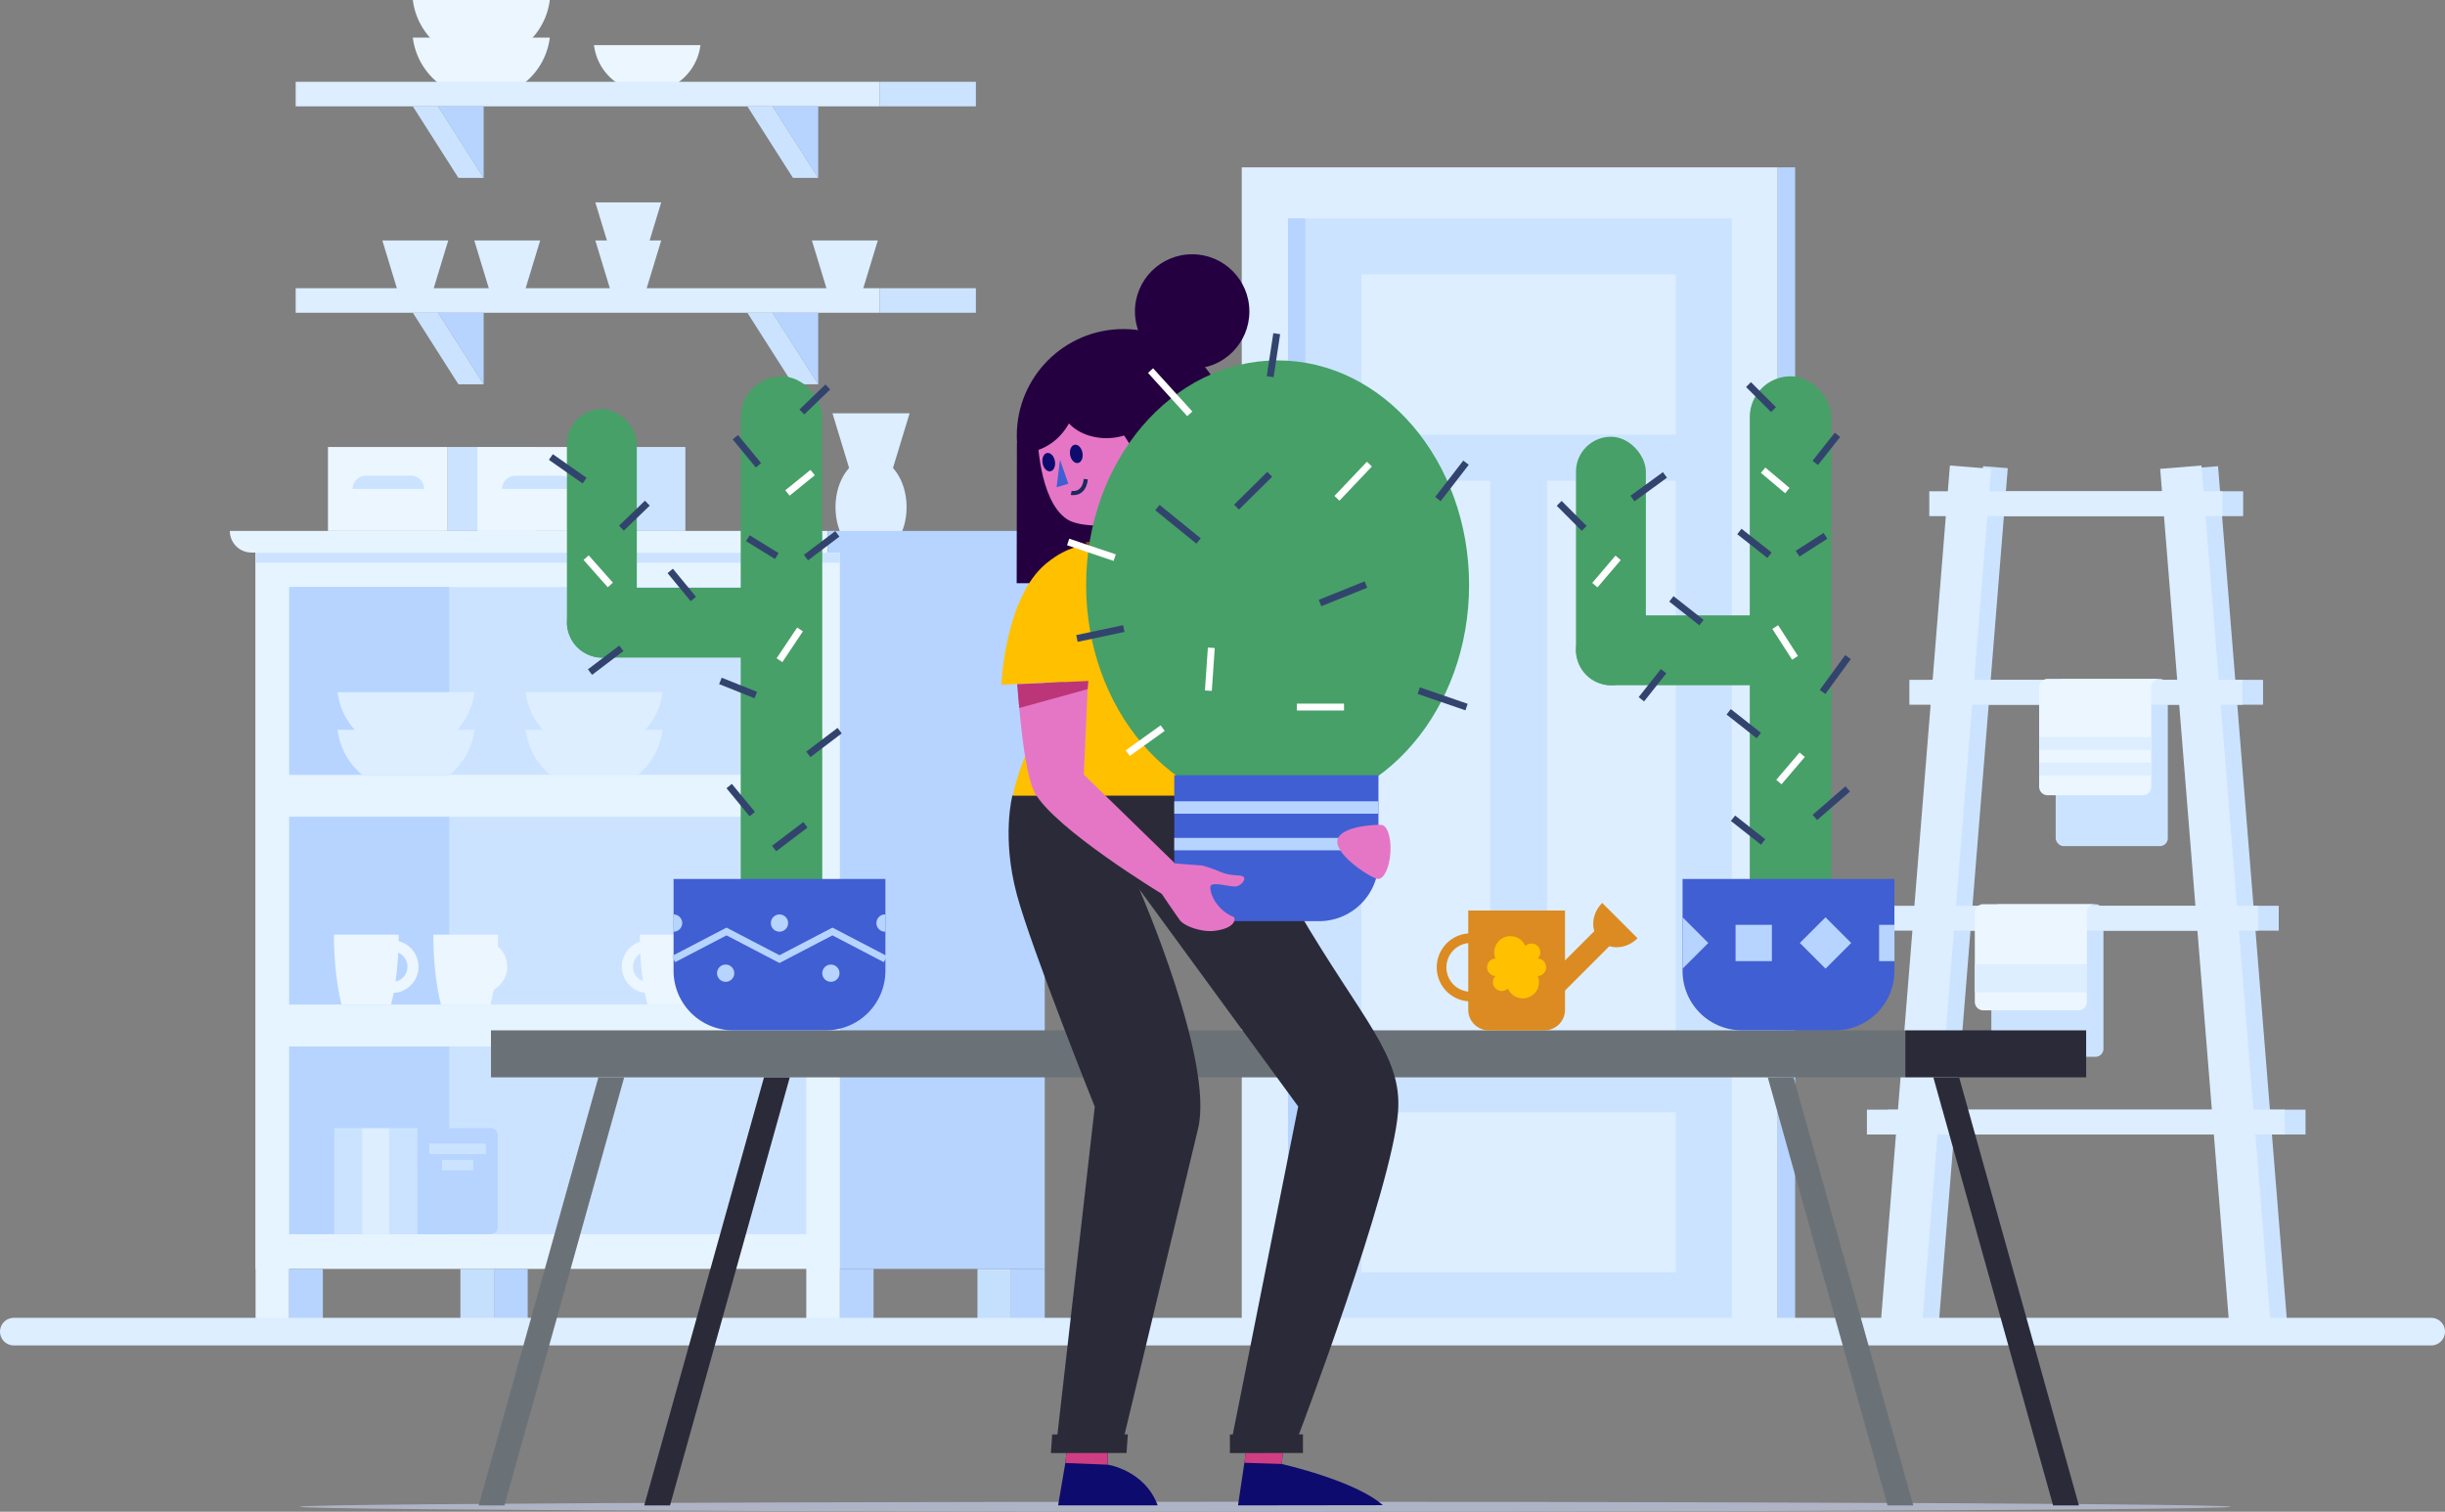 <svg xmlns="http://www.w3.org/2000/svg" viewBox="0 0 1771.38 1095.23"><rect x="0" y="0" width="1771.38" height="1095.23" fill="#808080" stroke="none"/><defs><style>.cls-1{fill:#dceeff;}.cls-2{fill:#cce3ff;}.cls-11,.cls-18,.cls-19,.cls-20,.cls-27,.cls-28,.cls-3,.cls-31,.cls-5,.cls-6,.cls-7{fill:none;}.cls-20,.cls-3{stroke:#b6d4ff;}.cls-11,.cls-12,.cls-18,.cls-19,.cls-20,.cls-27,.cls-28,.cls-3,.cls-31,.cls-5,.cls-6,.cls-7{stroke-miterlimit:10;}.cls-3{stroke-width:9px;}.cls-4{fill:#b6d4ff;}.cls-5{stroke:#cce3ff;}.cls-5,.cls-7{stroke-width:18px;}.cls-12,.cls-6,.cls-7{stroke:#dceeff;}.cls-6{stroke-width:30px;}.cls-12,.cls-8{fill:#ecf6ff;}.cls-9{fill:#e6f4ff;}.cls-10{fill:#c5e0fc;}.cls-11{stroke:#ecf6ff;stroke-width:8px;}.cls-12{stroke-linecap:round;stroke-width:20px;}.cls-13{fill:#afb3c6;}.cls-14{fill:#6b7277;}.cls-15{fill:#2b2a38;}.cls-16{fill:#47a067;}.cls-17{fill:#405fd3;}.cls-18{stroke:#32446d;}.cls-18,.cls-19,.cls-20{stroke-width:5px;}.cls-19{stroke:#fff;}.cls-21{fill:#0d0b6d;}.cls-22{fill:#cf3e83;}.cls-23{fill:#240040;}.cls-24{fill:#ffc000;}.cls-25{fill:#e576c6;}.cls-26{fill:#824f16;}.cls-27{stroke:#1c295e;}.cls-27,.cls-28{stroke-width:3px;}.cls-28{stroke:#ff9929;}.cls-29{fill:#bc3579;}.cls-30{fill:#db8b21;}.cls-31{stroke:#db8b21;stroke-width:7px;}</style></defs><title>back and obj 23</title><g id="Back"><rect class="cls-1" x="899.64" y="121.24" width="388.31" height="836.92"/><rect class="cls-2" x="945.79" y="158.16" width="308.92" height="800"/><rect class="cls-1" x="986.4" y="198.78" width="227.69" height="116.09"/><rect class="cls-1" x="986.4" y="805.77" width="227.69" height="116.09"/><rect class="cls-1" x="986.4" y="348.34" width="93.23" height="430.59"/><rect class="cls-1" x="1120.87" y="348.34" width="93.23" height="430.59"/><line class="cls-3" x1="967.73" y1="525.28" x2="1009.48" y2="525.28"/><circle class="cls-4" cx="967.73" cy="525.28" r="11.79"/><circle class="cls-4" cx="967.73" cy="566.83" r="11.79"/><rect class="cls-4" x="1287.94" y="121.24" width="12.62" height="835.25"/><rect class="cls-4" x="933.17" y="158.16" width="12.62" height="800"/><line class="cls-5" x1="1395.33" y1="962.46" x2="1445.64" y2="338.46"/><line class="cls-5" x1="1648.29" y1="962.46" x2="1597.98" y2="338.46"/><line class="cls-5" x1="1412.75" y1="364.93" x2="1625.14" y2="364.93"/><line class="cls-5" x1="1398.33" y1="501.55" x2="1639.56" y2="501.55"/><line class="cls-5" x1="1386.94" y1="665.24" x2="1650.94" y2="665.24"/><line class="cls-5" x1="1367.56" y1="812.93" x2="1670.33" y2="812.93"/><rect class="cls-2" x="1489.33" y="491.83" width="81.23" height="121.18" rx="5.72"/><rect class="cls-2" x="1442.71" y="655.07" width="81.23" height="110.56" rx="5.72"/><line class="cls-6" x1="1377.33" y1="962.46" x2="1427.64" y2="338.46"/><line class="cls-6" x1="1630.29" y1="962.46" x2="1579.98" y2="338.46"/><line class="cls-7" x1="1397.75" y1="364.93" x2="1610.14" y2="364.93"/><line class="cls-7" x1="1383.33" y1="501.55" x2="1624.56" y2="501.55"/><line class="cls-7" x1="1371.94" y1="665.24" x2="1635.94" y2="665.24"/><line class="cls-7" x1="1352.56" y1="812.93" x2="1655.33" y2="812.93"/><path class="cls-8" d="M1436.87,655.07h75.08a0,0,0,0,1,0,0v70.76a6.15,6.15,0,0,1-6.15,6.15h-68.92a6.15,6.15,0,0,1-6.15-6.15V661.22A6.15,6.15,0,0,1,1436.87,655.07Z"/><rect class="cls-1" x="1430.71" y="698.5" width="81.23" height="20.36"/><path class="cls-8" d="M1630.61,730.14a6,6,0,0,0-6,6v-6Z" transform="translate(-112.67 -75.07)"/><path class="cls-8" d="M1483.48,491.83h75.08a0,0,0,0,1,0,0V570a6.15,6.15,0,0,1-6.15,6.15h-68.92a6.15,6.15,0,0,1-6.15-6.15V498A6.15,6.15,0,0,1,1483.48,491.83Z"/><rect class="cls-1" x="1477.33" y="552.42" width="81.23" height="9.33"/><rect class="cls-1" x="1477.33" y="533.98" width="81.23" height="9.33"/><path class="cls-8" d="M1677.23,566.9a6.31,6.31,0,0,0-6,6.58V566.9Z" transform="translate(-112.67 -75.07)"/><polygon class="cls-1" points="588.22 174.21 635.97 174.21 623.11 216.5 601.08 216.5 588.22 174.21"/><polygon class="cls-1" points="431.3 174.21 479.05 174.21 466.19 216.5 444.16 216.5 431.3 174.21"/><polygon class="cls-1" points="431.3 146.6 479.05 146.6 466.19 188.89 444.16 188.89 431.3 146.6"/><polygon class="cls-1" points="343.61 174.21 391.35 174.21 378.5 216.5 356.46 216.5 343.61 174.21"/><polygon class="cls-1" points="277 174.21 324.75 174.21 311.89 216.5 289.86 216.5 277 174.21"/><rect class="cls-1" x="214.22" y="208.8" width="423.18" height="17.78"/><rect class="cls-2" x="637.4" y="208.8" width="69.62" height="17.78"/><polygon class="cls-4" points="317.37 226.57 350.41 278.42 350.41 226.57 317.37 226.57"/><polygon class="cls-2" points="299.08 226.57 332.12 278.42 350.41 278.42 317.37 226.57 299.08 226.57"/><polygon class="cls-4" points="559.74 226.57 592.79 278.42 592.79 226.57 559.74 226.57"/><polygon class="cls-2" points="541.45 226.57 574.5 278.42 592.79 278.42 559.74 226.57 541.45 226.57"/><path class="cls-8" d="M511,102.31a50,50,0,0,1-99.24,0Z" transform="translate(-112.67 -75.07)"/><path class="cls-8" d="M511,75.07a50,50,0,0,1-99.24,0Z" transform="translate(-112.67 -75.07)"/><path class="cls-8" d="M620.13,107.74a38.84,38.84,0,0,1-77.12,0Z" transform="translate(-112.67 -75.07)"/><rect class="cls-1" x="214.22" y="59.26" width="423.18" height="17.78"/><rect class="cls-2" x="637.4" y="59.26" width="69.62" height="17.78"/><polygon class="cls-4" points="317.37 77.04 350.41 128.88 350.41 77.04 317.37 77.04"/><polygon class="cls-2" points="299.08 77.04 332.12 128.88 350.41 128.88 317.37 77.04 299.08 77.04"/><polygon class="cls-4" points="559.74 77.04 592.79 128.88 592.79 77.04 559.74 77.04"/><polygon class="cls-2" points="541.45 77.04 574.5 128.88 592.79 128.88 559.74 77.04 541.45 77.04"/><polygon class="cls-1" points="603.12 299.43 659 299.43 643.95 348.93 618.17 348.93 603.12 299.43"/><ellipse class="cls-1" cx="631.06" cy="367.46" rx="25.76" ry="36.12"/><polygon class="cls-1" points="590.3 409.05 546.8 409.05 546.8 349.72 540.38 335.77 593.97 335.77 590.3 349.72 590.3 409.05"/><rect class="cls-9" x="185.17" y="400.32" width="423.35" height="518.97"/><rect class="cls-9" x="185.17" y="400.32" width="24.37" height="556.17"/><rect class="cls-4" x="209.55" y="919.29" width="24.37" height="37.2"/><rect class="cls-4" x="357.93" y="919.29" width="24.37" height="37.2"/><rect class="cls-4" x="608.52" y="919.29" width="24.37" height="37.2"/><rect class="cls-10" x="708.16" y="919.29" width="24.37" height="37.2"/><rect class="cls-9" x="584.15" y="400.32" width="24.37" height="556.17"/><rect class="cls-4" x="732.53" y="919.29" width="24.37" height="37.72"/><rect class="cls-10" x="333.56" y="919.29" width="24.37" height="37.2"/><rect class="cls-2" x="209.55" y="758.13" width="374.6" height="136.03"/><rect class="cls-4" x="209.55" y="758.13" width="115.89" height="136.03"/><rect class="cls-2" x="209.55" y="591.72" width="374.6" height="136.03"/><rect class="cls-4" x="209.55" y="591.72" width="115.89" height="136.03"/><rect class="cls-2" x="209.55" y="425.3" width="374.6" height="136.03"/><rect class="cls-4" x="209.55" y="425.3" width="115.89" height="136.03"/><rect class="cls-4" x="608.52" y="400.32" width="148.38" height="518.97"/><path class="cls-9" d="M166.51,384.64H599.69a0,0,0,0,1,0,0v15.67a0,0,0,0,1,0,0H182.18a15.67,15.67,0,0,1-15.67-15.67v0A0,0,0,0,1,166.51,384.64Z"/><path class="cls-4" d="M599.69,384.64h177.8a0,0,0,0,1,0,0v0a15.67,15.67,0,0,1-15.67,15.67H599.69a0,0,0,0,1,0,0V384.64A0,0,0,0,1,599.69,384.64Z"/><rect class="cls-2" x="185.17" y="400.53" width="423.35" height="7.19"/><rect class="cls-1" x="262.23" y="817.29" width="20.12" height="76.87"/><rect class="cls-2" x="242.11" y="817.29" width="20.12" height="76.87"/><rect class="cls-2" x="282.35" y="817.29" width="20.12" height="76.87"/><path class="cls-4" d="M302.48,817.29h53a5.13,5.13,0,0,1,5.13,5.13V889a5.13,5.13,0,0,1-5.13,5.13h-53a0,0,0,0,1,0,0V817.29A0,0,0,0,1,302.48,817.29Z"/><rect class="cls-2" x="440.42" y="886.9" width="7.61" height="40.92" transform="translate(-575.81 1276.52) rotate(-90)"/><rect class="cls-2" x="440.42" y="907.76" width="7.61" height="22.68" transform="translate(-587.55 1288.26) rotate(-90)"/><rect class="cls-8" x="237.61" y="323.84" width="86.71" height="60.8"/><rect class="cls-2" x="324.33" y="323.84" width="63.92" height="60.8"/><path class="cls-2" d="M265.08,344.6h32.59a9.64,9.64,0,0,1,9.64,9.64v0a0,0,0,0,1,0,0H255.44a0,0,0,0,1,0,0v0A9.64,9.64,0,0,1,265.08,344.6Z"/><rect class="cls-8" x="345.92" y="323.84" width="86.71" height="60.8"/><rect class="cls-2" x="432.63" y="323.84" width="63.92" height="60.8"/><path class="cls-2" d="M373.38,344.6H406a9.64,9.64,0,0,1,9.64,9.64v0a0,0,0,0,1,0,0H363.75a0,0,0,0,1,0,0v0A9.64,9.64,0,0,1,373.38,344.6Z"/><path class="cls-1" d="M456.42,603.76a49.87,49.87,0,0,1-17.9,32.64H375.09a49.92,49.92,0,0,1-17.91-32.64Z" transform="translate(-112.67 -75.07)"/><path class="cls-1" d="M456.42,576.51a50,50,0,0,1-99.24,0Z" transform="translate(-112.67 -75.07)"/><path class="cls-1" d="M592.73,603.76a49.87,49.87,0,0,1-17.9,32.64H511.4a49.92,49.92,0,0,1-17.91-32.64Z" transform="translate(-112.67 -75.07)"/><path class="cls-1" d="M592.73,576.51a50,50,0,0,1-99.24,0Z" transform="translate(-112.67 -75.07)"/><path class="cls-8" d="M401.52,752.19c0,19.29-2.06,36.94-5.49,50.63H360.09c-3.43-13.69-5.49-31.34-5.49-50.63" transform="translate(-112.67 -75.07)"/><path class="cls-11" d="M399.74,760.66a15,15,0,0,1-5.83,29.52" transform="translate(-112.67 -75.07)"/><path class="cls-8" d="M473.52,752.19c0,19.29-2.06,36.94-5.49,50.63H432.09c-3.43-13.69-5.49-31.34-5.49-50.63" transform="translate(-112.67 -75.07)"/><path class="cls-11" d="M464,760.66a15,15,0,0,1-5.83,29.52" transform="translate(-112.67 -75.07)"/><path class="cls-8" d="M623.14,752.19c0,19.29-2.06,36.94-5.49,50.63H581.71c-3.43-13.69-5.49-31.34-5.49-50.63" transform="translate(-112.67 -75.07)"/><path class="cls-11" d="M579.37,760.66a15,15,0,0,0,5.83,29.52" transform="translate(-112.67 -75.07)"/><line class="cls-12" x1="1761.38" y1="964.75" x2="10" y2="964.75"/></g><g id="Man"><ellipse class="cls-13" cx="916.73" cy="1091.62" rx="699.6" ry="3.62"/><rect class="cls-14" x="355.71" y="746.47" width="1024.62" height="34.05"/><rect class="cls-15" x="1493" y="821.54" width="131.08" height="34.05" transform="translate(3004.4 1602.06) rotate(180)"/><polygon class="cls-15" points="1487.45 1090.63 1506.13 1090.63 1419.38 780.52 1400.69 780.52 1487.45 1090.63"/><polygon class="cls-14" points="1367.48 1090.63 1386.16 1090.63 1299.41 780.52 1280.73 780.52 1367.48 1090.63"/><polygon class="cls-14" points="365.47 1090.63 346.79 1090.63 433.54 780.52 452.23 780.52 365.47 1090.63"/><polygon class="cls-15" points="485.44 1090.63 466.75 1090.63 553.51 780.52 572.19 780.52 485.44 1090.63"/><rect class="cls-16" x="536.64" y="272.63" width="59.08" height="411.38" rx="29.54"/><rect class="cls-16" x="410.73" y="296.42" width="50.63" height="180.03" rx="25.31"/><rect class="cls-16" x="584.62" y="439.68" width="50.63" height="173.06" rx="25.31" transform="translate(-28.95 1061.07) rotate(-90)"/><path class="cls-17" d="M754.14,711.85v66.68a43.14,43.14,0,0,1-43,43H643.67a43.14,43.14,0,0,1-43-43V711.85Z" transform="translate(-112.67 -75.07)"/><line class="cls-18" x1="583.94" y1="403.96" x2="606.64" y2="386.78"/><line class="cls-18" x1="427.46" y1="486.91" x2="450.15" y2="469.72"/><line class="cls-18" x1="585.63" y1="546.53" x2="608.32" y2="529.34"/><line class="cls-18" x1="560.84" y1="614.75" x2="583.53" y2="597.56"/><line class="cls-18" x1="549.5" y1="337.08" x2="532.76" y2="316.75"/><line class="cls-18" x1="502.31" y1="433.96" x2="485.57" y2="413.63"/><line class="cls-18" x1="545" y1="589.81" x2="528.27" y2="569.48"/><line class="cls-18" x1="580.94" y1="298.47" x2="599.75" y2="280.34"/><line class="cls-18" x1="450.2" y1="382.66" x2="469.01" y2="364.53"/><line class="cls-18" x1="562.79" y1="402.86" x2="541.82" y2="389.94"/><line class="cls-18" x1="547.55" y1="503.53" x2="521.93" y2="493.32"/><line class="cls-18" x1="423.54" y1="348.21" x2="399.1" y2="331.09"/><line class="cls-19" x1="570.51" y1="357.15" x2="588.76" y2="342.36"/><line class="cls-19" x1="442.17" y1="423.79" x2="424.64" y2="404.01"/><line class="cls-19" x1="564.73" y1="478.31" x2="579.64" y2="456.01"/><polyline class="cls-20" points="641.47 694.86 603.1 674.85 564.73 694.86 526.36 674.85 487.99 694.86"/><circle class="cls-4" cx="525.73" cy="705.06" r="6.26"/><circle class="cls-4" cx="601.97" cy="705.06" r="6.26"/><circle class="cls-4" cx="564.73" cy="668.75" r="6.26"/><path class="cls-4" d="M754.14,737.56v12.51a6.26,6.26,0,1,1,0-12.51Z" transform="translate(-112.67 -75.07)"/><path class="cls-4" d="M606.92,743.82a6.25,6.25,0,0,1-6.26,6.25V737.56A6.26,6.26,0,0,1,606.92,743.82Z" transform="translate(-112.67 -75.07)"/><rect class="cls-16" x="1267.69" y="272.63" width="59.08" height="411.38" rx="29.54"/><rect class="cls-16" x="1141.78" y="316.42" width="50.63" height="180.03" rx="25.31"/><rect class="cls-16" x="1315.67" y="459.68" width="50.63" height="173.06" rx="25.31" transform="translate(682.1 1812.13) rotate(-90)"/><path class="cls-17" d="M1219,636.79h153.48a0,0,0,0,1,0,0v66.67a43,43,0,0,1-43,43H1262a43,43,0,0,1-43-43V636.79A0,0,0,0,1,1219,636.79Z"/><line class="cls-18" x1="1281.99" y1="402.25" x2="1260.16" y2="385.06"/><line class="cls-18" x1="1232.73" y1="451.06" x2="1210.9" y2="433.88"/><line class="cls-18" x1="1255.54" y1="592.8" x2="1277.38" y2="609.99"/><line class="cls-18" x1="1252.41" y1="515.7" x2="1274.25" y2="532.88"/><line class="cls-18" x1="1315.14" y1="335.37" x2="1331.24" y2="315.03"/><line class="cls-18" x1="1189.15" y1="506.62" x2="1205.26" y2="486.29"/><line class="cls-18" x1="1338.87" y1="476.06" x2="1320.43" y2="501.31"/><line class="cls-18" x1="1284.88" y1="296.76" x2="1266.78" y2="278.62"/><line class="cls-18" x1="1147.72" y1="382.81" x2="1129.62" y2="364.67"/><line class="cls-18" x1="1302.35" y1="401.14" x2="1322.53" y2="388.22"/><line class="cls-18" x1="1338.66" y1="571.55" x2="1314.88" y2="592.23"/><line class="cls-18" x1="1182.72" y1="361.2" x2="1206.24" y2="344.07"/><line class="cls-19" x1="1294.92" y1="355.43" x2="1277.36" y2="340.64"/><line class="cls-19" x1="1155.44" y1="423.94" x2="1172.32" y2="404.15"/><line class="cls-19" x1="1288.79" y1="566.59" x2="1305.67" y2="546.8"/><line class="cls-19" x1="1300.49" y1="476.6" x2="1286.14" y2="454.29"/><rect class="cls-4" x="1257.41" y="670.02" width="26.31" height="26.31"/><rect class="cls-4" x="1361.41" y="670.02" width="11.11" height="26.31"/><rect class="cls-4" x="1422.09" y="745.08" width="26.31" height="26.31" transform="translate(843.85 -867.85) rotate(45)"/><polyline class="cls-4" points="1219.04 664.57 1237.64 683.17 1219.04 701.77"/><path class="cls-21" d="M915.45,1108.84l-.28,27.35s26.89,4,36.21,29.5H879.26l5.23-30.72,3.08-26.65Z" transform="translate(-112.67 -75.07)"/><polygon class="cls-22" points="775.46 1026.58 771.82 1059.91 802.49 1061.13 802.65 1034.78 775.46 1026.58"/><path class="cls-21" d="M1044,1114.19l-2.87,21.49s53.35,12,73.41,29.87l-104.94.14,9.2-61.54Z" transform="translate(-112.67 -75.07)"/><polygon class="cls-22" points="905.57 1033.76 901.46 1059.76 928.48 1060.62 930.9 1042.78 905.57 1033.76"/><circle class="cls-23" cx="813.86" cy="315.6" r="77.2"/><path class="cls-15" d="M1053.36,1115.24l-47.71-.15L1053.2,876.7,938.13,719.38s54.26,124.31,42.56,173.24c-7.67,32.12-54.36,226.18-54.36,226.18H878.26l27.57-241.88s-46-114.74-56.49-153.84c-11.21-41.86-3.16-71.8-3.16-71.8H985.87s39.06,35.52,66.82,82.87c47,80.17,76,105.43,72.85,146.47C1121.32,936.3,1053.36,1115.24,1053.36,1115.24Z" transform="translate(-112.67 -75.07)"/><circle class="cls-23" cx="863.71" cy="225.66" r="41.45"/><rect class="cls-23" x="875.65" y="369.67" width="101.6" height="154.39" transform="translate(365.53 1297.59) rotate(-89.91)"/><path class="cls-24" d="M1036.23,576.9l-50.39,30.15L979,562.85s15.1-.43,9.25,11c-11.3,22.21-12.62,25.38-6,54.51,1.09,4.84,4.06,23.08,4.06,23.08H846.56s3.17-22.47,23.57-58.87c3.18-5.68,13.19-23.41,13.19-23.41l-45.19,1.94s2.67-63.71,32.82-88.07c17.77-14.35,30.68-14.78,63.57-14.73,31,0,35.65,1.23,49.48,12.78C1012.83,505.21,1036.23,576.9,1036.23,576.9Z" transform="translate(-112.67 -75.07)"/><path class="cls-25" d="M949.09,515.1c-21,0-34.84-8.9-41-26.47-3.63-10.32-6.57-20.67-6.6-20.77l-.74-2.59,2.69,0s2.39,0,5.7,0c4.09,0,9.86-.06,14.15-.3.44,0,.89,0,1.33,0,9.64,0,20.27,5.68,20.72,5.93s8.32,4.64,15.13,15.12c5.19,8,6.38,15.87,3.26,21.63-2.59,4.77-7.75,7.4-14.53,7.41Z" transform="translate(-112.67 -75.07)"/><path class="cls-26" d="M924.62,467c9.24,0,19.77,5.69,19.77,5.69s7.79,4.27,14.41,14.45c9,13.92,4.31,25.93-9.61,26h-.1c-14.88,0-31.92-4.64-39.11-25.13-3.65-10.39-6.57-20.66-6.57-20.66s2.39,0,5.73,0c4.23,0,10-.06,14.27-.31.4,0,.81,0,1.21,0m0-4h0c-.49,0-1,0-1.44,0-4.25.24-10,.3-14,.3-3.27,0-5.65,0-5.67,0l-5.38-.07,1.47,5.17c0,.1,3,10.5,6.64,20.89,6.39,18.19,21.22,27.8,42.89,27.8h.11c7.55,0,13.33-3,16.28-8.46,3.49-6.42,2.27-15.05-3.33-23.67-7.08-10.9-15.48-15.59-15.84-15.78S934.76,463,924.62,463Z" transform="translate(-112.67 -75.07)"/><path class="cls-25" d="M944.64,429.06c-4.21,6.71-2.48,15.57-.09,20.74.81,1.77,6.08,16.67,6.85,17.35,3,2.61-33.55,18.54-33.55,18.54l-2.42-30.08c-10.59.61-23,.05-29.85-4.48-20.33-13.53-21.53-60.42-21.2-62.76l17-19.08s25.72-11.87,29.63-6.83c7.16,9.24,23.91,50.59,36,45.87,0,0-1.53-12.85,9.2-12.84,8,0,10.16,6.43,10.16,10.13C966.44,418.13,950.29,420,944.64,429.06Z" transform="translate(-112.67 -75.07)"/><polygon class="cls-17" points="767.93 333.06 765.5 353 774.02 350.46 767.93 333.06"/><ellipse class="cls-21" cx="892.44" cy="403.91" rx="4.54" ry="6.73" transform="translate(-171.25 93.98) rotate(-10.48)"/><ellipse class="cls-21" cx="872.47" cy="409.9" rx="4.54" ry="6.73" transform="translate(-172.67 90.45) rotate(-10.48)"/><path class="cls-23" d="M892.43,364a44.76,44.76,0,0,1-3.6,14.4c-.25.55-.51,1.13-.79,1.67a43.42,43.42,0,0,1-6.81,10,39.68,39.68,0,0,1-28.31,13.26c-.56,0-1.11,0-1.67,0l1.26-15.56h0c0-.49.06-1,.1-1.45a84.16,84.16,0,0,1,20.94-49.44,78.34,78.34,0,0,1,6.91-6.85,42.49,42.49,0,0,1,10.31,17.76A44.26,44.26,0,0,1,892.43,364Z" transform="translate(-112.67 -75.07)"/><path class="cls-23" d="M947.16,368.17c0,11.16-10.13,20.55-23.92,23.41-1.1.23-2.21.42-3.35.56a43.3,43.3,0,0,1-5.63.36c-18.15,0-32.85-11-32.83-24.42a18.35,18.35,0,0,1,.41-3.8c2.48-11.66,16.09-20.56,32.49-20.54,18,0,32.56,10.76,32.82,24.05C947.16,367.92,947.16,368.05,947.16,368.17Z" transform="translate(-112.67 -75.07)"/><path class="cls-27" d="M888.74,432.19s9.34,2,10.57-10" transform="translate(-112.67 -75.07)"/><path class="cls-22" d="M915.43,455.61s13.38.4,19.09-2.72l-18.38,11.54Z" transform="translate(-112.67 -75.07)"/><path class="cls-23" d="M898.68,467.68s3.5-.16,8.89.18c7.54.48,8.88.49,8.88.49l-.88-11-20.36,2.68Z" transform="translate(-112.67 -75.07)"/><rect class="cls-15" x="1003.75" y="1114.27" width="52.92" height="13.48" transform="translate(1949.29 2165.53) rotate(179.92)"/><polygon class="cls-15" points="761.37 1052.72 816.16 1052.65 817.09 1039.16 762.29 1039.24 761.37 1052.72"/><path class="cls-23" d="M942.07,437.24h61.53a0,0,0,0,1,0,0V499a30,30,0,0,1-30,30H942.07a0,0,0,0,1,0,0V437.24A0,0,0,0,1,942.07,437.24Z" transform="translate(-111.95 -76.52) rotate(0.09)"/><path class="cls-28" d="M981,585.25s10-17.38,7.88-33.73" transform="translate(-112.67 -75.07)"/><path class="cls-25" d="M954.72,722.87l14.63-17-71.46-69.61,2.9-65.54L850.09,575s3.78,59.19,12.22,74.35C877.08,675.88,954.72,722.87,954.72,722.87Z" transform="translate(-112.67 -75.07)"/><polygon class="cls-29" points="736.91 495.65 788.53 493.34 787.95 499.3 738.44 512.93 736.91 495.65"/><ellipse class="cls-16" cx="925.61" cy="423.79" rx="138.72" ry="162.68"/><path class="cls-17" d="M850.75,561.67H998.67a0,0,0,0,1,0,0v62.7a43,43,0,0,1-43,43h-61.9a43,43,0,0,1-43-43v-62.7A0,0,0,0,1,850.75,561.67Z"/><path class="cls-25" d="M960.79,700.37l22.9,1.77a91.37,91.37,0,0,1,10,3.3c5.21,2.08,7.19,3.41,16.84,3.94,6.73.36,2.74,6.25-1.44,7.68s-19.27-4.36-19.54.68,4.72,16.63,16.79,21.59c1.63.67,2.17,8.46-14.62,10.19-8.28.86-21.29-3.3-24.51-8.14,0,0-9.42-13.41-13-19S961.31,711.68,960.79,700.37Z" transform="translate(-112.67 -75.07)"/><line class="cls-18" x1="920.23" y1="272.9" x2="924.98" y2="241.74"/><line class="cls-18" x1="956.36" y1="436.89" x2="989.62" y2="423.49"/><line class="cls-18" x1="895.86" y1="367.4" x2="919.92" y2="343.6"/><line class="cls-18" x1="814.17" y1="455.37" x2="780.24" y2="462.56"/><line class="cls-18" x1="868.36" y1="391.94" x2="838.52" y2="367.72"/><line class="cls-18" x1="1041.76" y1="361.56" x2="1062.12" y2="335.21"/><line class="cls-18" x1="1027.87" y1="500.35" x2="1062.5" y2="512.26"/><line class="cls-19" x1="862" y1="299.82" x2="833.56" y2="268.48"/><line class="cls-19" x1="968.59" y1="361.02" x2="992.12" y2="336.23"/><line class="cls-19" x1="973.73" y1="512.26" x2="939.55" y2="512.26"/><line class="cls-19" x1="773.87" y1="392.64" x2="807.6" y2="404.01"/><line class="cls-19" x1="877.59" y1="469.32" x2="875.45" y2="500.38"/><line class="cls-19" x1="842.35" y1="527.5" x2="817.05" y2="545.64"/><line class="cls-3" x1="850.75" y1="585.01" x2="998.67" y2="585.01"/><line class="cls-3" x1="850.75" y1="611.55" x2="998.67" y2="611.55"/><path class="cls-25" d="M1081.55,684.5c-.69,10.82,25,27.08,29.38,27.35s8.4-8.27,9.08-19.1-2.26-19.81-6.59-20.09S1082.24,673.68,1081.55,684.5Z" transform="translate(-112.67 -75.07)"/><path class="cls-30" d="M1063.72,659.66h70.12a0,0,0,0,1,0,0v71.89a14.92,14.92,0,0,1-14.92,14.92h-40.28a14.92,14.92,0,0,1-14.92-14.92V659.66a0,0,0,0,1,0,0Z"/><path class="cls-31" d="M1178.24,797.08a21.16,21.16,0,0,1,0-42.32" transform="translate(-112.67 -75.07)"/><path class="cls-30" d="M1299.05,754.83c-8,8-20.17,8.72-27.24,1.65s-6.33-19.26,1.65-27.24" transform="translate(-112.67 -75.07)"/><rect class="cls-30" x="1221.35" y="765.44" width="67.58" height="15.42" transform="translate(-291.75 1038.9) rotate(-45)"/><path class="cls-24" d="M1226.75,782.17a11.7,11.7,0,0,1-21.62,9,6.34,6.34,0,0,1-9-9,6.34,6.34,0,0,1,0-12.67,11.7,11.7,0,0,1,21.62-9,6.34,6.34,0,0,1,9,9,6.34,6.34,0,0,1,0,12.67Z" transform="translate(-112.67 -75.07)"/></g></svg>